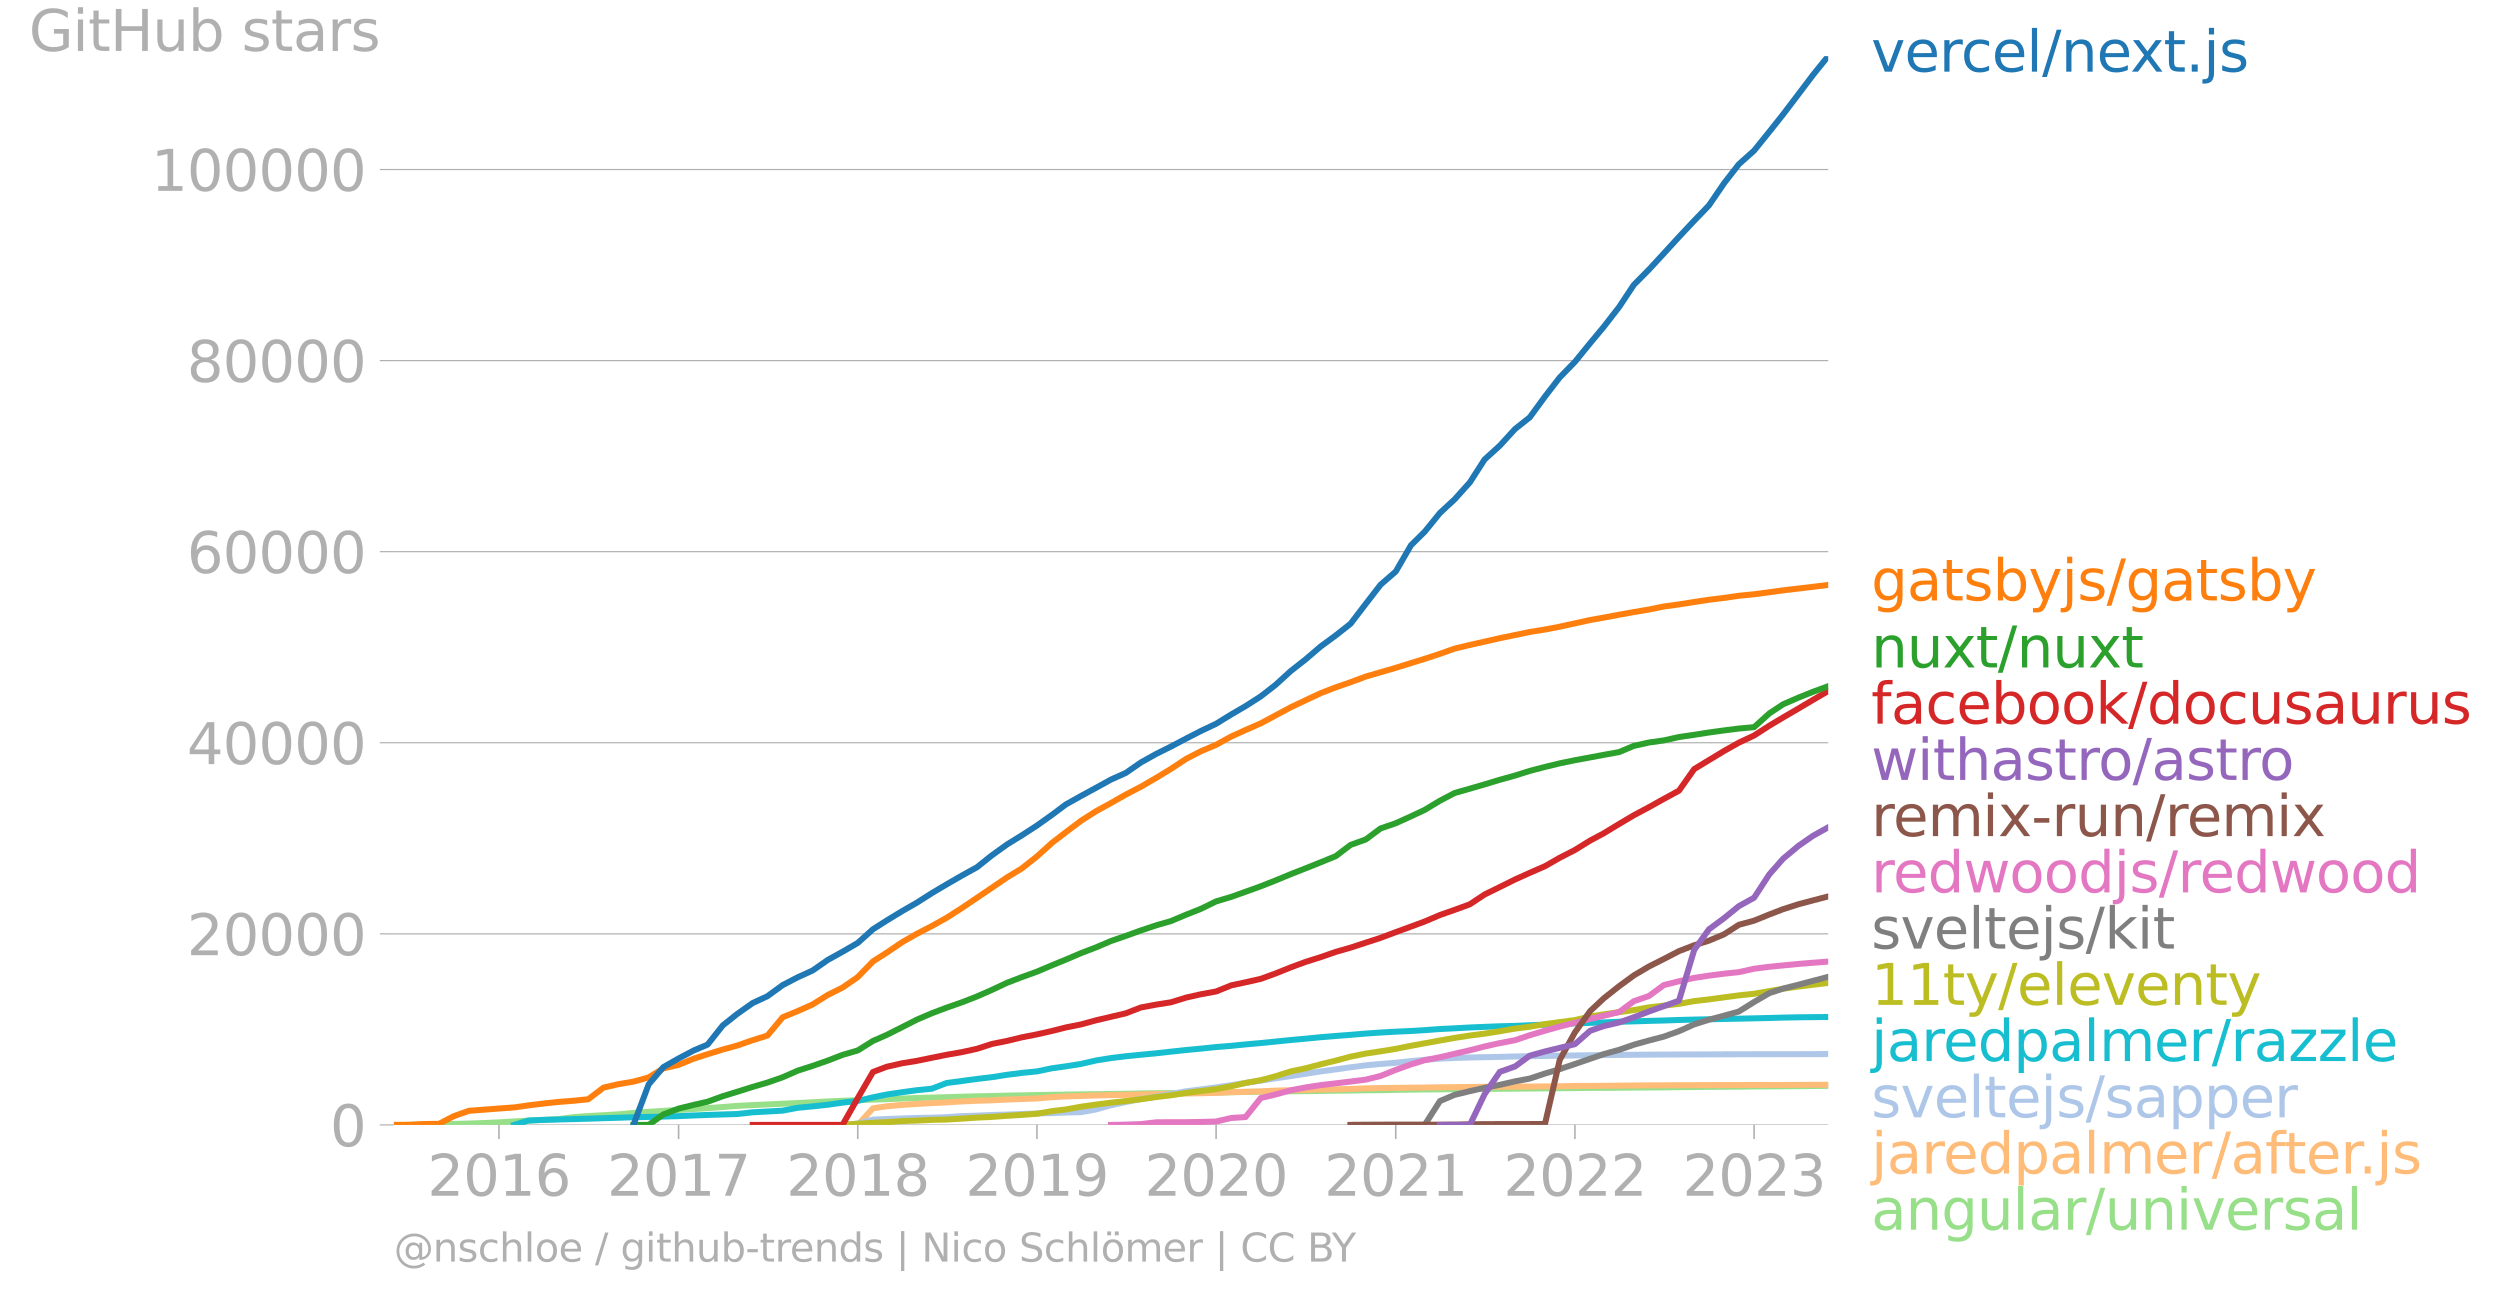 <svg xmlns="http://www.w3.org/2000/svg" xmlns:xlink="http://www.w3.org/1999/xlink" width="829.947" height="431.485" viewBox="0 0 622.46 323.614"><defs><style>*{stroke-linejoin:round;stroke-linecap:butt}</style></defs><g id="figure_1"><path id="patch_1" d="M0 323.614h622.46V0H0v323.614z" style="fill:none"/><g id="axes_1"><path id="patch_2" d="M98.073 280.087h357.12V13.975H98.073v266.112z" style="fill:none"/><g id="matplotlib.axis_1"><g id="xtick_1"><g id="line2d_1"><defs><path id="m32b7426f05" d="M0 0v3.5" style="stroke:#b0b0b0;stroke-width:.4"/></defs><use xlink:href="#m32b7426f05" x="124.228" y="280.087" style="fill:#b0b0b0;stroke:#b0b0b0;stroke-width:.4"/></g><g id="text_1" style="fill:#b0b0b0" transform="matrix(.14 0 0 -.14 106.413 297.724)"><defs><path id="DejaVuSans-32" d="M1228 531h2203V0H469v531q359 372 979 998 621 627 780 809 303 340 423 576 121 236 121 464 0 372-261 606-261 235-680 235-297 0-627-103-329-103-704-313v638q381 153 712 231 332 78 607 78 725 0 1156-363 431-362 431-968 0-288-108-546-107-257-392-607-78-91-497-524-418-433-1181-1211z" transform="scale(.016)"/><path id="DejaVuSans-30" d="M2034 4250q-487 0-733-480-245-479-245-1442 0-959 245-1439 246-480 733-480 491 0 736 480 246 480 246 1439 0 963-246 1442-245 480-736 480zm0 500q785 0 1199-621 414-620 414-1801 0-1178-414-1799Q2819-91 2034-91q-784 0-1198 620-414 621-414 1799 0 1181 414 1801 414 621 1198 621z" transform="scale(.016)"/><path id="DejaVuSans-31" d="M794 531h1031v3560L703 3866v575l1116 225h631V531h1031V0H794v531z" transform="scale(.016)"/><path id="DejaVuSans-36" d="M2113 2584q-425 0-674-291-248-290-248-796 0-503 248-796 249-292 674-292t673 292q248 293 248 796 0 506-248 796-248 291-673 291zm1253 1979v-575q-238 112-480 171-242 60-480 60-625 0-955-422-329-422-376-1275 184 272 462 417 279 145 613 145 703 0 1111-427 408-426 408-1160 0-719-425-1154Q2819-91 2113-91q-810 0-1238 620-428 621-428 1799 0 1106 525 1764t1409 658q238 0 480-47t505-140z" transform="scale(.016)"/></defs><use xlink:href="#DejaVuSans-32"/><use xlink:href="#DejaVuSans-30" x="63.623"/><use xlink:href="#DejaVuSans-31" x="127.246"/><use xlink:href="#DejaVuSans-36" x="190.869"/></g></g><g id="xtick_2"><use xlink:href="#m32b7426f05" id="line2d_2" x="168.959" y="280.087" style="fill:#b0b0b0;stroke:#b0b0b0;stroke-width:.4"/><g id="text_2" style="fill:#b0b0b0" transform="matrix(.14 0 0 -.14 151.144 297.724)"><defs><path id="DejaVuSans-37" d="M525 4666h3000v-269L1831 0h-659l1594 4134H525v532z" transform="scale(.016)"/></defs><use xlink:href="#DejaVuSans-32"/><use xlink:href="#DejaVuSans-30" x="63.623"/><use xlink:href="#DejaVuSans-31" x="127.246"/><use xlink:href="#DejaVuSans-37" x="190.869"/></g></g><g id="xtick_3"><use xlink:href="#m32b7426f05" id="line2d_3" x="213.569" y="280.087" style="fill:#b0b0b0;stroke:#b0b0b0;stroke-width:.4"/><g id="text_3" style="fill:#b0b0b0" transform="matrix(.14 0 0 -.14 195.754 297.724)"><defs><path id="DejaVuSans-38" d="M2034 2216q-450 0-708-241-257-241-257-662 0-422 257-663 258-241 708-241t709 242q260 243 260 662 0 421-258 662-257 241-711 241zm-631 268q-406 100-633 378-226 279-226 679 0 559 398 884 399 325 1092 325 697 0 1094-325t397-884q0-400-227-679-226-278-629-378 456-106 710-416 255-309 255-755 0-679-414-1042Q2806-91 2034-91q-771 0-1186 362-414 363-414 1042 0 446 256 755 257 310 713 416zm-231 997q0-362 226-565 227-203 636-203 407 0 636 203 230 203 230 565 0 363-230 566-229 203-636 203-409 0-636-203-226-203-226-566z" transform="scale(.016)"/></defs><use xlink:href="#DejaVuSans-32"/><use xlink:href="#DejaVuSans-30" x="63.623"/><use xlink:href="#DejaVuSans-31" x="127.246"/><use xlink:href="#DejaVuSans-38" x="190.869"/></g></g><g id="xtick_4"><use xlink:href="#m32b7426f05" id="line2d_4" x="258.178" y="280.087" style="fill:#b0b0b0;stroke:#b0b0b0;stroke-width:.4"/><g id="text_4" style="fill:#b0b0b0" transform="matrix(.14 0 0 -.14 240.363 297.724)"><defs><path id="DejaVuSans-39" d="M703 97v575q238-113 481-172 244-59 479-59 625 0 954 420 330 420 377 1277-181-269-460-413-278-144-615-144-700 0-1108 423-408 424-408 1159 0 718 425 1152 425 435 1131 435 810 0 1236-621 427-620 427-1801 0-1103-524-1761Q2575-91 1691-91q-238 0-482 47Q966 3 703 97zm1256 1978q425 0 673 290 249 291 249 798 0 503-249 795-248 292-673 292t-673-292q-248-292-248-795 0-507 248-798 248-290 673-290z" transform="scale(.016)"/></defs><use xlink:href="#DejaVuSans-32"/><use xlink:href="#DejaVuSans-30" x="63.623"/><use xlink:href="#DejaVuSans-31" x="127.246"/><use xlink:href="#DejaVuSans-39" x="190.869"/></g></g><g id="xtick_5"><use xlink:href="#m32b7426f05" id="line2d_5" x="302.788" y="280.087" style="fill:#b0b0b0;stroke:#b0b0b0;stroke-width:.4"/><g id="text_5" style="fill:#b0b0b0" transform="matrix(.14 0 0 -.14 284.973 297.724)"><use xlink:href="#DejaVuSans-32"/><use xlink:href="#DejaVuSans-30" x="63.623"/><use xlink:href="#DejaVuSans-32" x="127.246"/><use xlink:href="#DejaVuSans-30" x="190.869"/></g></g><g id="xtick_6"><use xlink:href="#m32b7426f05" id="line2d_6" x="347.519" y="280.087" style="fill:#b0b0b0;stroke:#b0b0b0;stroke-width:.4"/><g id="text_6" style="fill:#b0b0b0" transform="matrix(.14 0 0 -.14 329.704 297.724)"><use xlink:href="#DejaVuSans-32"/><use xlink:href="#DejaVuSans-30" x="63.623"/><use xlink:href="#DejaVuSans-32" x="127.246"/><use xlink:href="#DejaVuSans-31" x="190.869"/></g></g><g id="xtick_7"><use xlink:href="#m32b7426f05" id="line2d_7" x="392.129" y="280.087" style="fill:#b0b0b0;stroke:#b0b0b0;stroke-width:.4"/><g id="text_7" style="fill:#b0b0b0" transform="matrix(.14 0 0 -.14 374.314 297.724)"><use xlink:href="#DejaVuSans-32"/><use xlink:href="#DejaVuSans-30" x="63.623"/><use xlink:href="#DejaVuSans-32" x="127.246"/><use xlink:href="#DejaVuSans-32" x="190.869"/></g></g><g id="xtick_8"><use xlink:href="#m32b7426f05" id="line2d_8" x="436.738" y="280.087" style="fill:#b0b0b0;stroke:#b0b0b0;stroke-width:.4"/><g id="text_8" style="fill:#b0b0b0" transform="matrix(.14 0 0 -.14 418.923 297.724)"><defs><path id="DejaVuSans-33" d="M2597 2516q453-97 707-404 255-306 255-756 0-690-475-1069Q2609-91 1734-91q-293 0-604 58T488 141v609q262-153 574-231 313-78 654-78 593 0 904 234t311 681q0 413-289 645-289 233-804 233h-544v519h569q465 0 712 186t247 536q0 359-255 551-254 193-729 193-260 0-557-57-297-56-653-174v562q360 100 674 150t592 50q719 0 1137-327 419-326 419-882 0-388-222-655t-631-370z" transform="scale(.016)"/></defs><use xlink:href="#DejaVuSans-32"/><use xlink:href="#DejaVuSans-30" x="63.623"/><use xlink:href="#DejaVuSans-32" x="127.246"/><use xlink:href="#DejaVuSans-33" x="190.869"/></g></g></g><g id="matplotlib.axis_2"><g id="ytick_1"><path id="line2d_9" d="M98.073 280.087h357.12" clip-path="url(#pc0217d7356)" style="fill:none;stroke:#b0b0b0;stroke-width:.3;stroke-linecap:square"/><g id="line2d_10"><defs><path id="m1cd7ff7afd" d="M0 0h-3.5" style="stroke:#b0b0b0;stroke-width:.3"/></defs><use xlink:href="#m1cd7ff7afd" x="98.073" y="280.087" style="fill:#b0b0b0;stroke:#b0b0b0;stroke-width:.3"/></g><use xlink:href="#DejaVuSans-30" id="text_9" style="fill:#b0b0b0" transform="matrix(.14 0 0 -.14 82.166 285.406)"/></g><g id="ytick_2"><path id="line2d_11" d="M98.073 232.51h357.12" clip-path="url(#pc0217d7356)" style="fill:none;stroke:#b0b0b0;stroke-width:.3;stroke-linecap:square"/><use xlink:href="#m1cd7ff7afd" id="line2d_12" x="98.073" y="232.511" style="fill:#b0b0b0;stroke:#b0b0b0;stroke-width:.3"/><g id="text_10" style="fill:#b0b0b0" transform="matrix(.14 0 0 -.14 46.536 237.83)"><use xlink:href="#DejaVuSans-32"/><use xlink:href="#DejaVuSans-30" x="63.623"/><use xlink:href="#DejaVuSans-30" x="127.246"/><use xlink:href="#DejaVuSans-30" x="190.869"/><use xlink:href="#DejaVuSans-30" x="254.492"/></g></g><g id="ytick_3"><path id="line2d_13" d="M98.073 184.935h357.12" clip-path="url(#pc0217d7356)" style="fill:none;stroke:#b0b0b0;stroke-width:.3;stroke-linecap:square"/><use xlink:href="#m1cd7ff7afd" id="line2d_14" x="98.073" y="184.935" style="fill:#b0b0b0;stroke:#b0b0b0;stroke-width:.3"/><g id="text_11" style="fill:#b0b0b0" transform="matrix(.14 0 0 -.14 46.536 190.253)"><defs><path id="DejaVuSans-34" d="M2419 4116 825 1625h1594v2491zm-166 550h794V1625h666v-525h-666V0h-628v1100H313v609l1940 2957z" transform="scale(.016)"/></defs><use xlink:href="#DejaVuSans-34"/><use xlink:href="#DejaVuSans-30" x="63.623"/><use xlink:href="#DejaVuSans-30" x="127.246"/><use xlink:href="#DejaVuSans-30" x="190.869"/><use xlink:href="#DejaVuSans-30" x="254.492"/></g></g><g id="ytick_4"><path id="line2d_15" d="M98.073 137.358h357.12" clip-path="url(#pc0217d7356)" style="fill:none;stroke:#b0b0b0;stroke-width:.3;stroke-linecap:square"/><use xlink:href="#m1cd7ff7afd" id="line2d_16" x="98.073" y="137.358" style="fill:#b0b0b0;stroke:#b0b0b0;stroke-width:.3"/><g id="text_12" style="fill:#b0b0b0" transform="matrix(.14 0 0 -.14 46.536 142.677)"><use xlink:href="#DejaVuSans-36"/><use xlink:href="#DejaVuSans-30" x="63.623"/><use xlink:href="#DejaVuSans-30" x="127.246"/><use xlink:href="#DejaVuSans-30" x="190.869"/><use xlink:href="#DejaVuSans-30" x="254.492"/></g></g><g id="ytick_5"><path id="line2d_17" d="M98.073 89.782h357.12" clip-path="url(#pc0217d7356)" style="fill:none;stroke:#b0b0b0;stroke-width:.3;stroke-linecap:square"/><use xlink:href="#m1cd7ff7afd" id="line2d_18" x="98.073" y="89.782" style="fill:#b0b0b0;stroke:#b0b0b0;stroke-width:.3"/><g id="text_13" style="fill:#b0b0b0" transform="matrix(.14 0 0 -.14 46.536 95.101)"><use xlink:href="#DejaVuSans-38"/><use xlink:href="#DejaVuSans-30" x="63.623"/><use xlink:href="#DejaVuSans-30" x="127.246"/><use xlink:href="#DejaVuSans-30" x="190.869"/><use xlink:href="#DejaVuSans-30" x="254.492"/></g></g><g id="ytick_6"><path id="line2d_19" d="M98.073 42.206h357.12" clip-path="url(#pc0217d7356)" style="fill:none;stroke:#b0b0b0;stroke-width:.3;stroke-linecap:square"/><use xlink:href="#m1cd7ff7afd" id="line2d_20" x="98.073" y="42.206" style="fill:#b0b0b0;stroke:#b0b0b0;stroke-width:.3"/><g id="text_14" style="fill:#b0b0b0" transform="matrix(.14 0 0 -.14 37.628 47.525)"><use xlink:href="#DejaVuSans-31"/><use xlink:href="#DejaVuSans-30" x="63.623"/><use xlink:href="#DejaVuSans-30" x="127.246"/><use xlink:href="#DejaVuSans-30" x="190.869"/><use xlink:href="#DejaVuSans-30" x="254.492"/><use xlink:href="#DejaVuSans-30" x="318.115"/></g></g><g id="text_15" style="fill:#b0b0b0" transform="matrix(.14 0 0 -.14 7.2 12.684)"><defs><path id="DejaVuSans-47" d="M3809 666v1253H2778v519h1656V434q-365-259-806-392-440-133-940-133-1094 0-1712 639-617 640-617 1780 0 1144 617 1783 618 639 1712 639 456 0 867-113 411-112 758-331v-672q-350 297-744 447t-828 150q-857 0-1287-478-429-478-429-1425 0-944 429-1422 430-478 1287-478 334 0 596 58 263 58 472 180z" transform="scale(.016)"/><path id="DejaVuSans-69" d="M603 3500h575V0H603v3500zm0 1363h575v-729H603v729z" transform="scale(.016)"/><path id="DejaVuSans-74" d="M1172 4494v-994h1184v-447H1172V1153q0-428 117-550t477-122h590V0h-590q-666 0-919 248-253 249-253 905v1900H172v447h422v994h578z" transform="scale(.016)"/><path id="DejaVuSans-48" d="M628 4666h631V2753h2294v1913h631V0h-631v2222H1259V0H628v4666z" transform="scale(.016)"/><path id="DejaVuSans-75" d="M544 1381v2119h575V1403q0-497 193-746 194-248 582-248 465 0 735 297 271 297 271 810v1984h575V0h-575v538q-209-319-486-474-276-155-642-155-603 0-916 375-312 375-312 1097zm1447 2203z" transform="scale(.016)"/><path id="DejaVuSans-62" d="M3116 1747q0 634-261 995t-717 361q-457 0-718-361t-261-995q0-634 261-995t718-361q456 0 717 361t261 995zM1159 2969q182 312 458 463 277 152 661 152 638 0 1036-506 399-506 399-1331T3314 415Q2916-91 2278-91q-384 0-661 152-276 152-458 464V0H581v4863h578V2969z" transform="scale(.016)"/><path id="DejaVuSans-73" d="M2834 3397v-544q-243 125-506 187-262 63-544 63-428 0-642-131t-214-394q0-200 153-314t616-217l197-44q612-131 870-370t258-667q0-488-386-773Q2250-91 1575-91q-281 0-586 55T347 128v594q319-166 628-249 309-82 613-82 406 0 624 139 219 139 219 392 0 234-158 359-157 125-692 241l-200 47q-534 112-772 345-237 233-237 639 0 494 350 762 350 269 994 269 318 0 599-47 282-46 519-140z" transform="scale(.016)"/><path id="DejaVuSans-61" d="M2194 1759q-697 0-966-159t-269-544q0-306 202-486 202-179 548-179 479 0 768 339t289 901v128h-572zm1147 238V0h-575v531q-197-318-491-470T1556-91q-537 0-855 302-317 302-317 808 0 590 395 890 396 300 1180 300h807v57q0 397-261 614t-733 217q-300 0-585-72-284-72-546-216v532q315 122 612 182 297 61 578 61 760 0 1135-394 375-393 375-1193z" transform="scale(.016)"/><path id="DejaVuSans-72" d="M2631 2963q-97 56-211 82-114 27-251 27-488 0-749-317t-261-911V0H581v3500h578v-544q182 319 472 473 291 155 707 155 59 0 131-8 72-7 159-23l3-590z" transform="scale(.016)"/></defs><use xlink:href="#DejaVuSans-47"/><use xlink:href="#DejaVuSans-69" x="77.49"/><use xlink:href="#DejaVuSans-74" x="105.273"/><use xlink:href="#DejaVuSans-48" x="144.482"/><use xlink:href="#DejaVuSans-75" x="219.678"/><use xlink:href="#DejaVuSans-62" x="283.057"/><use xlink:href="#DejaVuSans-20" x="346.533"/><use xlink:href="#DejaVuSans-73" x="378.32"/><use xlink:href="#DejaVuSans-74" x="430.42"/><use xlink:href="#DejaVuSans-61" x="469.629"/><use xlink:href="#DejaVuSans-72" x="530.908"/><use xlink:href="#DejaVuSans-73" x="572.021"/></g></g><path id="line2d_21" d="m98.073 280.087 3.667-.024 3.788-.048 3.79-.047 3.666-.129 3.788-.095 3.667-.126 3.789-.166 3.788-.231 3.545-.21 3.789-.173 3.666-.193 3.789-.5 3.666-.263 3.79-.207 3.788-.224 3.666-.357 3.79-.264 3.666-.24 3.788-.238 3.79-.228 3.421-.22 3.789-.268 3.666-.3 3.79-.183 3.666-.169 3.789-.18 3.788-.165 3.667-.197 3.789-.202 3.666-.162 3.789-.162 3.789-.133 3.422-.095 3.788-.16 3.667-.138 3.789-.107 3.666-.1 3.789-.119 3.789-.1 3.666-.07 3.789-.103 3.667-.06 3.788-.073 3.789-.07 3.422-.054 3.789-.052 3.666-.04 3.79-.063 3.666-.047 3.788-.086 3.79-.043 3.666-.033 3.788-.043 3.667-.04 3.789-.062 3.788-.067 3.545-.076 3.789-.057 3.666-.067 3.789-.045 3.666-.04 3.79-.045 3.788-.057 3.666-.048 3.79-.057 3.666-.024 3.788-.086 3.79-.047 3.421-.048 3.789-.035 3.666-.027 3.79-.04 3.666-.026 3.789-.038 3.788-.031 3.667-.033 3.789-.034 3.666-.045 3.789-.033 3.789-.048 3.422-.014 3.788-.029 3.667-.033 3.789-.026 3.666-.026 3.789-.05 3.789-.034 3.666-.045 3.789-.026 3.667-.03 3.788-.034 3.789-.029 3.422-.028 3.789-.022 3.666-.045 3.79-.04" clip-path="url(#pc0217d7356)" style="fill:none;stroke:#98df8a;stroke-width:1.5;stroke-linecap:square"/><path id="line2d_22" d="m209.78 280.087 3.789-.007 3.789-4.144 3.422-.483 3.788-.345 3.667-.24 3.789-.207 3.666-.186 3.789-.238 3.789-.166 3.666-.11 3.789-.19 3.667-.136 3.788-.14 3.789-.321 3.422-.186 3.789-.116 3.666-.122 3.79-.08 3.666-.072 3.788-.097 3.79-.084 3.666-.061 3.788-.098 3.667-.06 3.789-.083 3.788-.195 3.545-.08 3.789-.093 3.666-.2 3.789-.093 3.666-.076 3.79-.107 3.788-.052 3.666-.081 3.79-.153 3.666-.078 3.788-.048 3.79-.045 3.421-.036 3.789-.059 3.666-.045 3.79-.022 3.666-.06 3.789-.023 3.788-.014 3.667-.026 3.789-.027 3.666-.03 3.789-.081 3.789-.02 3.422-.02 3.788-.032 3.667-.045 3.789-.038 3.666-.01 3.789-.023 3.789-.007 3.666-.017 3.789-.014 3.667-.005 3.788-.014 3.789-.015 3.422-.004 3.789-.012 3.666-.012 3.79-.017" clip-path="url(#pc0217d7356)" style="fill:none;stroke:#ffbb78;stroke-width:1.5;stroke-linecap:square"/><path id="line2d_23" d="m209.78 280.087 3.789-.34 3.789-.988 3.422-.142 3.788-.14 3.667-.124 3.789-.074 3.666-.126 3.789-.257 3.789-.12 3.666-.163 3.789-.105 3.667-.126 3.788-.155 3.789-.076 3.422-.15 3.789-.092 3.666-.666 3.79-1.061 3.666-.788 3.788-.77 3.79-.605 3.666-.644 3.788-.662 3.667-.454 3.789-.511 3.788-.548 3.545-.575 3.789-.566 3.666-.571 3.789-.555 3.666-.575 3.79-.595 3.788-.502 3.666-.523 3.79-.49 3.666-.329 3.788-.302 3.79-.414 3.421-.32 3.789-.305 3.666-.171 3.79-.108 3.666-.076 3.789-.069 3.788-.104 3.667-.074 3.789-.055 3.666-.064 3.789-.062 3.789-.05 3.422-.05 3.788-.033 3.667-.043 3.789-.03 3.666-.022 3.789-.014 3.789-.012 3.666-.012 3.789-.02 3.667-.009 3.788-.01 3.789-.002 3.422-.007 3.789-.005 3.666-.016 3.79-.012" clip-path="url(#pc0217d7356)" style="fill:none;stroke:#aec7e8;stroke-width:1.5;stroke-linecap:square"/><g id="text_16" style="fill:#1f77b4" transform="matrix(.14 0 0 -.14 465.907 17.838)"><defs><path id="DejaVuSans-76" d="M191 3500h609L1894 563l1094 2937h609L2284 0h-781L191 3500z" transform="scale(.016)"/><path id="DejaVuSans-65" d="M3597 1894v-281H953q38-594 358-905t892-311q331 0 642 81t618 244V178Q3153 47 2828-22t-659-69q-838 0-1327 487-489 488-489 1320 0 859 464 1363 464 505 1252 505 706 0 1117-455 411-454 411-1235zm-575 169q-6 471-264 752-258 282-683 282-481 0-770-272t-333-766l2050 4z" transform="scale(.016)"/><path id="DejaVuSans-63" d="M3122 3366v-538q-244 135-489 202t-495 67q-560 0-870-355-309-354-309-995t309-996q310-354 870-354 250 0 495 67t489 202V134Q2881 22 2623-34q-257-57-548-57-791 0-1257 497-465 497-465 1341 0 856 470 1346 471 491 1290 491 265 0 518-55 253-54 491-163z" transform="scale(.016)"/><path id="DejaVuSans-6c" d="M603 4863h575V0H603v4863z" transform="scale(.016)"/><path id="DejaVuSans-2f" d="M1625 4666h531L531-594H0l1625 5260z" transform="scale(.016)"/><path id="DejaVuSans-6e" d="M3513 2113V0h-575v2094q0 497-194 743-194 247-581 247-466 0-735-297-269-296-269-809V0H581v3500h578v-544q207 316 486 472 280 156 646 156 603 0 912-373 310-373 310-1098z" transform="scale(.016)"/><path id="DejaVuSans-78" d="M3513 3500 2247 1797 3578 0h-678L1881 1375 863 0H184l1360 1831L300 3500h678l928-1247 928 1247h679z" transform="scale(.016)"/><path id="DejaVuSans-2e" d="M684 794h660V0H684v794z" transform="scale(.016)"/><path id="DejaVuSans-6a" d="M603 3500h575V-63q0-668-255-968-254-300-820-300h-219v487H38q328 0 446 152Q603-541 603-63v3563zm0 1363h575v-729H603v729z" transform="scale(.016)"/></defs><use xlink:href="#DejaVuSans-76"/><use xlink:href="#DejaVuSans-65" x="59.18"/><use xlink:href="#DejaVuSans-72" x="120.703"/><use xlink:href="#DejaVuSans-63" x="159.566"/><use xlink:href="#DejaVuSans-65" x="214.547"/><use xlink:href="#DejaVuSans-6c" x="276.07"/><use xlink:href="#DejaVuSans-2f" x="303.854"/><use xlink:href="#DejaVuSans-6e" x="337.545"/><use xlink:href="#DejaVuSans-65" x="400.924"/><use xlink:href="#DejaVuSans-78" x="460.697"/><use xlink:href="#DejaVuSans-74" x="519.877"/><use xlink:href="#DejaVuSans-2e" x="559.086"/><use xlink:href="#DejaVuSans-6a" x="590.873"/><use xlink:href="#DejaVuSans-73" x="618.656"/></g><g id="text_17" style="fill:#ff7f0e" transform="matrix(.14 0 0 -.14 465.907 149.5)"><defs><path id="DejaVuSans-67" d="M2906 1791q0 625-258 968-257 344-723 344-462 0-720-344-258-343-258-968 0-622 258-966t720-344q466 0 723 344 258 344 258 966zm575-1357q0-893-397-1329-396-436-1215-436-303 0-572 45t-522 139v559q253-137 500-202 247-66 503-66 566 0 847 295t281 892v285q-178-310-456-463T1784 0Q1141 0 747 490 353 981 353 1791q0 812 394 1302 394 491 1037 491 388 0 666-153t456-462v531h575V434z" transform="scale(.016)"/><path id="DejaVuSans-79" d="M2059-325q-243-625-475-815-231-191-618-191H506v481h338q237 0 368 113 132 112 291 531l103 262L191 3500h609L1894 763l1094 2737h609L2059-325z" transform="scale(.016)"/></defs><use xlink:href="#DejaVuSans-67"/><use xlink:href="#DejaVuSans-61" x="63.477"/><use xlink:href="#DejaVuSans-74" x="124.756"/><use xlink:href="#DejaVuSans-73" x="163.965"/><use xlink:href="#DejaVuSans-62" x="216.064"/><use xlink:href="#DejaVuSans-79" x="279.541"/><use xlink:href="#DejaVuSans-6a" x="338.721"/><use xlink:href="#DejaVuSans-73" x="366.504"/><use xlink:href="#DejaVuSans-2f" x="418.604"/><use xlink:href="#DejaVuSans-67" x="452.295"/><use xlink:href="#DejaVuSans-61" x="515.771"/><use xlink:href="#DejaVuSans-74" x="577.051"/><use xlink:href="#DejaVuSans-73" x="616.26"/><use xlink:href="#DejaVuSans-62" x="668.359"/><use xlink:href="#DejaVuSans-79" x="731.836"/></g><g id="text_18" style="fill:#2ca02c" transform="matrix(.14 0 0 -.14 465.907 166.19)"><use xlink:href="#DejaVuSans-6e"/><use xlink:href="#DejaVuSans-75" x="63.379"/><use xlink:href="#DejaVuSans-78" x="126.758"/><use xlink:href="#DejaVuSans-74" x="185.938"/><use xlink:href="#DejaVuSans-2f" x="225.146"/><use xlink:href="#DejaVuSans-6e" x="258.838"/><use xlink:href="#DejaVuSans-75" x="322.217"/><use xlink:href="#DejaVuSans-78" x="385.596"/><use xlink:href="#DejaVuSans-74" x="444.775"/></g><g id="text_19" style="fill:#d62728" transform="matrix(.14 0 0 -.14 465.907 180.19)"><defs><path id="DejaVuSans-66" d="M2375 4863v-479h-550q-309 0-430-125-120-125-120-450v-309h947v-447h-947V0H697v3053H147v447h550v244q0 584 272 851 272 268 862 268h544z" transform="scale(.016)"/><path id="DejaVuSans-6f" d="M1959 3097q-462 0-731-361t-269-989q0-628 267-989 268-361 733-361 460 0 728 362 269 363 269 988 0 622-269 986-268 364-728 364zm0 487q750 0 1178-488 429-487 429-1349 0-859-429-1349Q2709-91 1959-91q-753 0-1180 489-426 490-426 1349 0 862 426 1349 427 488 1180 488z" transform="scale(.016)"/><path id="DejaVuSans-6b" d="M581 4863h578V1991l1716 1509h734L1753 1863 3688 0h-750L1159 1709V0H581v4863z" transform="scale(.016)"/><path id="DejaVuSans-64" d="M2906 2969v1894h575V0h-575v525q-181-312-458-464-276-152-664-152-634 0-1033 506-398 507-398 1332t398 1331q399 506 1033 506 388 0 664-152 277-151 458-463zM947 1747q0-634 261-995t717-361q456 0 718 361 263 361 263 995t-263 995q-262 361-718 361t-717-361q-261-361-261-995z" transform="scale(.016)"/></defs><use xlink:href="#DejaVuSans-66"/><use xlink:href="#DejaVuSans-61" x="35.205"/><use xlink:href="#DejaVuSans-63" x="96.484"/><use xlink:href="#DejaVuSans-65" x="151.465"/><use xlink:href="#DejaVuSans-62" x="212.988"/><use xlink:href="#DejaVuSans-6f" x="276.465"/><use xlink:href="#DejaVuSans-6f" x="337.646"/><use xlink:href="#DejaVuSans-6b" x="398.828"/><use xlink:href="#DejaVuSans-2f" x="456.738"/><use xlink:href="#DejaVuSans-64" x="490.43"/><use xlink:href="#DejaVuSans-6f" x="553.906"/><use xlink:href="#DejaVuSans-63" x="615.088"/><use xlink:href="#DejaVuSans-75" x="670.068"/><use xlink:href="#DejaVuSans-73" x="733.447"/><use xlink:href="#DejaVuSans-61" x="785.547"/><use xlink:href="#DejaVuSans-75" x="846.826"/><use xlink:href="#DejaVuSans-72" x="910.205"/><use xlink:href="#DejaVuSans-75" x="951.318"/><use xlink:href="#DejaVuSans-73" x="1014.697"/></g><g id="text_20" style="fill:#9467bd" transform="matrix(.14 0 0 -.14 465.907 194.19)"><defs><path id="DejaVuSans-77" d="M269 3500h575l719-2731 715 2731h678l719-2731 716 2731h575L4050 0h-678l-753 2869L1863 0h-679L269 3500z" transform="scale(.016)"/><path id="DejaVuSans-68" d="M3513 2113V0h-575v2094q0 497-194 743-194 247-581 247-466 0-735-297-269-296-269-809V0H581v4863h578V2956q207 316 486 472 280 156 646 156 603 0 912-373 310-373 310-1098z" transform="scale(.016)"/></defs><use xlink:href="#DejaVuSans-77"/><use xlink:href="#DejaVuSans-69" x="81.787"/><use xlink:href="#DejaVuSans-74" x="109.57"/><use xlink:href="#DejaVuSans-68" x="148.779"/><use xlink:href="#DejaVuSans-61" x="212.158"/><use xlink:href="#DejaVuSans-73" x="273.438"/><use xlink:href="#DejaVuSans-74" x="325.537"/><use xlink:href="#DejaVuSans-72" x="364.746"/><use xlink:href="#DejaVuSans-6f" x="403.609"/><use xlink:href="#DejaVuSans-2f" x="464.791"/><use xlink:href="#DejaVuSans-61" x="498.482"/><use xlink:href="#DejaVuSans-73" x="559.762"/><use xlink:href="#DejaVuSans-74" x="611.861"/><use xlink:href="#DejaVuSans-72" x="651.07"/><use xlink:href="#DejaVuSans-6f" x="689.934"/></g><g id="text_21" style="fill:#8c564b" transform="matrix(.14 0 0 -.14 465.907 208.19)"><defs><path id="DejaVuSans-6d" d="M3328 2828q216 388 516 572t706 184q547 0 844-383 297-382 297-1088V0h-578v2094q0 503-179 746-178 244-543 244-447 0-707-297-259-296-259-809V0h-578v2094q0 506-178 748t-550 242q-441 0-701-298-259-298-259-808V0H581v3500h578v-544q197 322 472 475t653 153q382 0 649-194 267-193 395-562z" transform="scale(.016)"/><path id="DejaVuSans-2d" d="M313 2009h1684v-512H313v512z" transform="scale(.016)"/></defs><use xlink:href="#DejaVuSans-72"/><use xlink:href="#DejaVuSans-65" x="38.863"/><use xlink:href="#DejaVuSans-6d" x="100.387"/><use xlink:href="#DejaVuSans-69" x="197.799"/><use xlink:href="#DejaVuSans-78" x="225.582"/><use xlink:href="#DejaVuSans-2d" x="284.762"/><use xlink:href="#DejaVuSans-72" x="320.846"/><use xlink:href="#DejaVuSans-75" x="361.959"/><use xlink:href="#DejaVuSans-6e" x="425.338"/><use xlink:href="#DejaVuSans-2f" x="488.717"/><use xlink:href="#DejaVuSans-72" x="522.408"/><use xlink:href="#DejaVuSans-65" x="561.271"/><use xlink:href="#DejaVuSans-6d" x="622.795"/><use xlink:href="#DejaVuSans-69" x="720.207"/><use xlink:href="#DejaVuSans-78" x="747.99"/></g><g id="text_22" style="fill:#e377c2" transform="matrix(.14 0 0 -.14 465.907 222.19)"><use xlink:href="#DejaVuSans-72"/><use xlink:href="#DejaVuSans-65" x="38.863"/><use xlink:href="#DejaVuSans-64" x="100.387"/><use xlink:href="#DejaVuSans-77" x="163.863"/><use xlink:href="#DejaVuSans-6f" x="245.65"/><use xlink:href="#DejaVuSans-6f" x="306.832"/><use xlink:href="#DejaVuSans-64" x="368.014"/><use xlink:href="#DejaVuSans-6a" x="431.49"/><use xlink:href="#DejaVuSans-73" x="459.273"/><use xlink:href="#DejaVuSans-2f" x="511.373"/><use xlink:href="#DejaVuSans-72" x="545.064"/><use xlink:href="#DejaVuSans-65" x="583.928"/><use xlink:href="#DejaVuSans-64" x="645.451"/><use xlink:href="#DejaVuSans-77" x="708.928"/><use xlink:href="#DejaVuSans-6f" x="790.715"/><use xlink:href="#DejaVuSans-6f" x="851.896"/><use xlink:href="#DejaVuSans-64" x="913.078"/></g><g id="text_23" style="fill:#7f7f7f" transform="matrix(.14 0 0 -.14 465.907 236.19)"><use xlink:href="#DejaVuSans-73"/><use xlink:href="#DejaVuSans-76" x="52.1"/><use xlink:href="#DejaVuSans-65" x="111.279"/><use xlink:href="#DejaVuSans-6c" x="172.803"/><use xlink:href="#DejaVuSans-74" x="200.586"/><use xlink:href="#DejaVuSans-65" x="239.795"/><use xlink:href="#DejaVuSans-6a" x="301.318"/><use xlink:href="#DejaVuSans-73" x="329.102"/><use xlink:href="#DejaVuSans-2f" x="381.201"/><use xlink:href="#DejaVuSans-6b" x="414.893"/><use xlink:href="#DejaVuSans-69" x="472.803"/><use xlink:href="#DejaVuSans-74" x="500.586"/></g><g id="text_24" style="fill:#bcbd22" transform="matrix(.14 0 0 -.14 465.907 250.19)"><use xlink:href="#DejaVuSans-31"/><use xlink:href="#DejaVuSans-31" x="63.623"/><use xlink:href="#DejaVuSans-74" x="127.246"/><use xlink:href="#DejaVuSans-79" x="166.455"/><use xlink:href="#DejaVuSans-2f" x="225.635"/><use xlink:href="#DejaVuSans-65" x="259.326"/><use xlink:href="#DejaVuSans-6c" x="320.85"/><use xlink:href="#DejaVuSans-65" x="348.633"/><use xlink:href="#DejaVuSans-76" x="410.156"/><use xlink:href="#DejaVuSans-65" x="469.336"/><use xlink:href="#DejaVuSans-6e" x="530.859"/><use xlink:href="#DejaVuSans-74" x="594.238"/><use xlink:href="#DejaVuSans-79" x="633.447"/></g><g id="text_25" style="fill:#17becf" transform="matrix(.14 0 0 -.14 465.907 264.19)"><defs><path id="DejaVuSans-70" d="M1159 525v-1856H581v4831h578v-531q182 312 458 463 277 152 661 152 638 0 1036-506 399-506 399-1331T3314 415Q2916-91 2278-91q-384 0-661 152-276 152-458 464zm1957 1222q0 634-261 995t-717 361q-457 0-718-361t-261-995q0-634 261-995t718-361q456 0 717 361t261 995z" transform="scale(.016)"/><path id="DejaVuSans-7a" d="M353 3500h2731v-525L922 459h2162V0H275v525l2163 2516H353v459z" transform="scale(.016)"/></defs><use xlink:href="#DejaVuSans-6a"/><use xlink:href="#DejaVuSans-61" x="27.783"/><use xlink:href="#DejaVuSans-72" x="89.063"/><use xlink:href="#DejaVuSans-65" x="127.926"/><use xlink:href="#DejaVuSans-64" x="189.449"/><use xlink:href="#DejaVuSans-70" x="252.926"/><use xlink:href="#DejaVuSans-61" x="316.402"/><use xlink:href="#DejaVuSans-6c" x="377.682"/><use xlink:href="#DejaVuSans-6d" x="405.465"/><use xlink:href="#DejaVuSans-65" x="502.877"/><use xlink:href="#DejaVuSans-72" x="564.4"/><use xlink:href="#DejaVuSans-2f" x="605.514"/><use xlink:href="#DejaVuSans-72" x="639.205"/><use xlink:href="#DejaVuSans-61" x="680.318"/><use xlink:href="#DejaVuSans-7a" x="741.598"/><use xlink:href="#DejaVuSans-7a" x="794.088"/><use xlink:href="#DejaVuSans-6c" x="846.578"/><use xlink:href="#DejaVuSans-65" x="874.361"/></g><g id="text_26" style="fill:#aec7e8" transform="matrix(.14 0 0 -.14 465.907 278.19)"><use xlink:href="#DejaVuSans-73"/><use xlink:href="#DejaVuSans-76" x="52.1"/><use xlink:href="#DejaVuSans-65" x="111.279"/><use xlink:href="#DejaVuSans-6c" x="172.803"/><use xlink:href="#DejaVuSans-74" x="200.586"/><use xlink:href="#DejaVuSans-65" x="239.795"/><use xlink:href="#DejaVuSans-6a" x="301.318"/><use xlink:href="#DejaVuSans-73" x="329.102"/><use xlink:href="#DejaVuSans-2f" x="381.201"/><use xlink:href="#DejaVuSans-73" x="414.893"/><use xlink:href="#DejaVuSans-61" x="466.992"/><use xlink:href="#DejaVuSans-70" x="528.271"/><use xlink:href="#DejaVuSans-70" x="591.748"/><use xlink:href="#DejaVuSans-65" x="655.225"/><use xlink:href="#DejaVuSans-72" x="716.748"/></g><g id="text_27" style="fill:#ffbb78" transform="matrix(.14 0 0 -.14 465.907 292.19)"><use xlink:href="#DejaVuSans-6a"/><use xlink:href="#DejaVuSans-61" x="27.783"/><use xlink:href="#DejaVuSans-72" x="89.063"/><use xlink:href="#DejaVuSans-65" x="127.926"/><use xlink:href="#DejaVuSans-64" x="189.449"/><use xlink:href="#DejaVuSans-70" x="252.926"/><use xlink:href="#DejaVuSans-61" x="316.402"/><use xlink:href="#DejaVuSans-6c" x="377.682"/><use xlink:href="#DejaVuSans-6d" x="405.465"/><use xlink:href="#DejaVuSans-65" x="502.877"/><use xlink:href="#DejaVuSans-72" x="564.4"/><use xlink:href="#DejaVuSans-2f" x="605.514"/><use xlink:href="#DejaVuSans-61" x="639.205"/><use xlink:href="#DejaVuSans-66" x="700.484"/><use xlink:href="#DejaVuSans-74" x="733.939"/><use xlink:href="#DejaVuSans-65" x="773.148"/><use xlink:href="#DejaVuSans-72" x="834.672"/><use xlink:href="#DejaVuSans-2e" x="866.66"/><use xlink:href="#DejaVuSans-6a" x="898.447"/><use xlink:href="#DejaVuSans-73" x="926.23"/></g><g id="text_28" style="fill:#98df8a" transform="matrix(.14 0 0 -.14 465.907 306.19)"><use xlink:href="#DejaVuSans-61"/><use xlink:href="#DejaVuSans-6e" x="61.279"/><use xlink:href="#DejaVuSans-67" x="124.658"/><use xlink:href="#DejaVuSans-75" x="188.135"/><use xlink:href="#DejaVuSans-6c" x="251.514"/><use xlink:href="#DejaVuSans-61" x="279.297"/><use xlink:href="#DejaVuSans-72" x="340.576"/><use xlink:href="#DejaVuSans-2f" x="381.689"/><use xlink:href="#DejaVuSans-75" x="415.381"/><use xlink:href="#DejaVuSans-6e" x="478.76"/><use xlink:href="#DejaVuSans-69" x="542.139"/><use xlink:href="#DejaVuSans-76" x="569.922"/><use xlink:href="#DejaVuSans-65" x="629.102"/><use xlink:href="#DejaVuSans-72" x="690.625"/><use xlink:href="#DejaVuSans-73" x="731.738"/><use xlink:href="#DejaVuSans-61" x="783.838"/><use xlink:href="#DejaVuSans-6c" x="845.117"/></g><g id="text_29" style="fill:#b0b0b0" transform="matrix(.097 0 0 -.097 98.073 314.123)"><defs><path id="DejaVuSans-40" d="M2381 1678q0-447 222-702 222-254 610-254 384 0 604 256 221 256 221 700 0 438-225 695-225 258-607 258-378 0-602-256-223-256-223-697zm1703-934q-187-241-429-355t-564-114q-538 0-874 389t-336 1014q0 625 337 1015 338 391 873 391 322 0 565-117 244-117 428-354v409h447V722q457 69 714 417 258 349 258 902 0 334-99 628-98 294-298 544-325 409-792 626t-1017 217q-384 0-738-102-353-101-653-301-490-319-767-836-276-517-276-1120 0-497 179-932 180-434 521-765 328-325 759-495 431-171 922-171 403 0 792 136t714 389l281-347q-390-303-851-464t-936-161q-578 0-1091 205-512 205-912 595Q841 78 631 592q-209 514-209 1105 0 569 212 1084 213 516 607 907 403 396 931 607t1119 211q662 0 1229-272 568-271 952-771 234-307 357-666 124-359 124-744 0-822-497-1297T4084 263v481z" transform="scale(.016)"/><path id="DejaVuSans-7c" d="M1344 4891v-6400H813v6400h531z" transform="scale(.016)"/><path id="DejaVuSans-4e" d="M628 4666h850L3547 763v3903h612V0h-850L1241 3903V0H628v4666z" transform="scale(.016)"/><path id="DejaVuSans-53" d="M3425 4513v-616q-359 172-678 256-319 85-616 85-515 0-795-200t-280-569q0-310 186-468 186-157 705-254l381-78q706-135 1042-474t336-907q0-679-455-1029Q2797-91 1919-91q-331 0-705 75-373 75-773 222v650q384-215 753-325 369-109 725-109 540 0 834 212 294 213 294 607 0 343-211 537t-692 291l-385 75q-706 140-1022 440-315 300-315 835 0 619 436 975t1201 356q329 0 669-60 341-59 697-177z" transform="scale(.016)"/><path id="DejaVuSans-f6" d="M1959 3097q-462 0-731-361t-269-989q0-628 267-989 268-361 733-361 460 0 728 362 269 363 269 988 0 622-269 986-268 364-728 364zm0 487q750 0 1178-488 429-487 429-1349 0-859-429-1349Q2709-91 1959-91q-753 0-1180 489-426 490-426 1349 0 862 426 1349 427 488 1180 488zm295 1266h634v-631h-634v631zm-1222 0h634v-631h-634v631z" transform="scale(.016)"/><path id="DejaVuSans-43" d="M4122 4306v-665q-319 297-680 443-361 147-767 147-800 0-1225-489t-425-1414q0-922 425-1411t1225-489q406 0 767 147t680 444V359q-331-225-702-338-370-112-782-112-1060 0-1670 648-609 649-609 1771 0 1125 609 1773 610 649 1670 649 418 0 788-111 371-111 696-333z" transform="scale(.016)"/><path id="DejaVuSans-42" d="M1259 2228V519h1013q509 0 754 211 246 211 246 645 0 438-246 645-245 208-754 208H1259zm0 1919V2741h935q462 0 688 173 227 174 227 530 0 353-227 528-226 175-688 175h-935zm-631 519h1613q722 0 1112-300 391-300 391-853 0-429-200-682t-588-315q466-100 724-418 258-317 258-792 0-625-425-966Q3088 0 2303 0H628v4666z" transform="scale(.016)"/><path id="DejaVuSans-59" d="M-13 4666h679l1293-1919 1285 1919h678L2272 2222V0h-634v2222L-13 4666z" transform="scale(.016)"/></defs><use xlink:href="#DejaVuSans-40"/><use xlink:href="#DejaVuSans-6e" x="100"/><use xlink:href="#DejaVuSans-73" x="163.379"/><use xlink:href="#DejaVuSans-63" x="215.479"/><use xlink:href="#DejaVuSans-68" x="270.459"/><use xlink:href="#DejaVuSans-6c" x="333.838"/><use xlink:href="#DejaVuSans-6f" x="361.621"/><use xlink:href="#DejaVuSans-65" x="422.803"/><use xlink:href="#DejaVuSans-20" x="484.326"/><use xlink:href="#DejaVuSans-2f" x="516.113"/><use xlink:href="#DejaVuSans-20" x="549.805"/><use xlink:href="#DejaVuSans-67" x="581.592"/><use xlink:href="#DejaVuSans-69" x="645.068"/><use xlink:href="#DejaVuSans-74" x="672.852"/><use xlink:href="#DejaVuSans-68" x="712.061"/><use xlink:href="#DejaVuSans-75" x="775.439"/><use xlink:href="#DejaVuSans-62" x="838.818"/><use xlink:href="#DejaVuSans-2d" x="902.295"/><use xlink:href="#DejaVuSans-74" x="938.379"/><use xlink:href="#DejaVuSans-72" x="977.588"/><use xlink:href="#DejaVuSans-65" x="1016.451"/><use xlink:href="#DejaVuSans-6e" x="1077.975"/><use xlink:href="#DejaVuSans-64" x="1141.354"/><use xlink:href="#DejaVuSans-73" x="1204.83"/><use xlink:href="#DejaVuSans-20" x="1256.93"/><use xlink:href="#DejaVuSans-7c" x="1288.717"/><use xlink:href="#DejaVuSans-20" x="1322.408"/><use xlink:href="#DejaVuSans-4e" x="1354.195"/><use xlink:href="#DejaVuSans-69" x="1429"/><use xlink:href="#DejaVuSans-63" x="1456.783"/><use xlink:href="#DejaVuSans-6f" x="1511.764"/><use xlink:href="#DejaVuSans-20" x="1572.945"/><use xlink:href="#DejaVuSans-53" x="1604.732"/><use xlink:href="#DejaVuSans-63" x="1668.209"/><use xlink:href="#DejaVuSans-68" x="1723.189"/><use xlink:href="#DejaVuSans-6c" x="1786.568"/><use xlink:href="#DejaVuSans-f6" x="1814.352"/><use xlink:href="#DejaVuSans-6d" x="1875.533"/><use xlink:href="#DejaVuSans-65" x="1972.945"/><use xlink:href="#DejaVuSans-72" x="2034.469"/><use xlink:href="#DejaVuSans-20" x="2075.582"/><use xlink:href="#DejaVuSans-7c" x="2107.369"/><use xlink:href="#DejaVuSans-20" x="2141.061"/><use xlink:href="#DejaVuSans-43" x="2172.848"/><use xlink:href="#DejaVuSans-43" x="2242.672"/><use xlink:href="#DejaVuSans-20" x="2312.496"/><use xlink:href="#DejaVuSans-42" x="2344.283"/><use xlink:href="#DejaVuSans-59" x="2407.387"/></g><path id="line2d_24" d="m128.016 280.087 3.545-1.092 3.789-.162 3.666-.105 3.789-.092 3.666-.1 3.79-.126 3.788-.11 3.666-.126 3.79-.078 3.666-.09 3.788-.105 3.79-.162 3.421-.133 3.789-.122 3.666-.114 3.79-.423 3.666-.198 3.789-.214 3.788-.716 3.667-.345 3.789-.409 3.666-.526 3.789-.43 3.789-.892 3.422-.693 3.788-.568 3.667-.504 3.789-.383 3.666-1.409 3.789-.506 3.789-.514 3.666-.433 3.789-.592 3.667-.474 3.788-.376 3.789-.787 3.422-.476 3.789-.604 3.666-.842 3.79-.62 3.666-.441 3.788-.378 3.79-.362 3.666-.409 3.788-.404 3.667-.348 3.789-.395 3.788-.3 3.545-.358 3.789-.336 3.666-.369 3.789-.383 3.666-.333 3.79-.37 3.788-.31 3.666-.28 3.79-.322 3.666-.254 3.788-.212 3.79-.167 3.421-.214 3.789-.278 3.666-.18 3.79-.205 3.666-.155 3.789-.147 3.788-.096 3.667-.161 3.789-.14 3.666-.167 3.789-.17 3.789-.12 3.422-.107 3.788-.162 3.667-.095 3.789-.122 3.666-.092 3.789-.136 3.789-.095 3.666-.074 3.789-.083 3.667-.07 3.788-.085 3.789-.088 3.422-.097 3.789-.072 3.666-.043 3.79-.028" clip-path="url(#pc0217d7356)" style="fill:none;stroke:#17becf;stroke-width:1.5;stroke-linecap:square"/><path id="line2d_25" d="m209.78 280.087 3.789-.305 3.789-.223 3.422-.167 3.788-.269 3.667-.114 3.789-.183 3.666-.079 3.789-.226 3.789-.256 3.666-.174 3.789-.276 3.667-.226 3.788-.28 3.789-.66 3.422-.418 3.789-.678 3.666-.521 3.79-.486 3.666-.397 3.788-.459 3.79-.547 3.666-.435 3.788-.583 3.667-.485 3.789-.455 3.788-.732 3.545-.812 3.789-.692 3.666-.975 3.789-1.213 3.666-.762 3.79-1.006 3.788-.923 3.666-.98 3.79-.773 3.666-.552 3.788-.618 3.79-.762 3.421-.623 3.789-.69 3.666-.65 3.79-.589 3.666-.473 3.789-.6 3.788-.656 3.667-.469 3.789-.647 3.666-.507 3.789-.5 3.789-.88 3.422-.558 3.788-.536 3.667-.514 3.789-.682 3.666-.428 3.789-.436 3.789-.692 3.666-.419 3.789-.516 3.667-.492 3.788-.398 3.789-.67 3.422-.58 3.789-.54 3.666-.455 3.79-.45" clip-path="url(#pc0217d7356)" style="fill:none;stroke:#bcbd22;stroke-width:1.5;stroke-linecap:square"/><path id="line2d_26" d="m336.275 280.087 3.79-.01h14.665l3.789-5.923 3.666-1.565 3.79-.914 3.666-.83 3.789-.737 3.788-.873 3.667-.688 3.789-1.26 3.666-1.088 3.789-1.277 3.789-1.304 3.422-1.173 3.788-1.051 3.667-1.273 3.789-1.056 3.666-.956 3.789-1.363 3.789-1.691 3.666-1.161 3.789-1.009 3.667-1.032 3.788-2.372 3.789-2.205 3.422-1.132 3.789-.95 3.666-.975 3.79-1.004" clip-path="url(#pc0217d7356)" style="fill:none;stroke:#7f7f7f;stroke-width:1.5;stroke-linecap:square"/><path id="line2d_27" d="m276.633 280.087 3.667-.072 3.788-.133 3.79-.445 3.666-.024 3.788-.007 3.667-.064 3.789-.102 3.788-.885 3.545-.219 3.789-4.748 3.666-.866 3.789-1.056 3.666-.702 3.79-.587 3.788-.443 3.666-.44 3.79-.483 3.666-.906 3.788-1.527 3.79-1.361 3.421-1.044 3.789-.738 3.666-.866 3.79-.875 3.666-.937 3.789-.84 3.788-.723 3.667-1.237 3.789-1.132 3.666-1.033 3.789-.935 3.789-.97 3.422-.783 3.788-.93 3.667-2.686 3.789-1.313 3.666-2.702 3.789-.952 3.789-.837 3.666-.564 3.789-.49 3.667-.383 3.788-.844 3.789-.488 3.422-.338 3.789-.368 3.666-.298 3.79-.29" clip-path="url(#pc0217d7356)" style="fill:none;stroke:#e377c2;stroke-width:1.5;stroke-linecap:square"/><path id="line2d_28" d="m336.275 280.087 3.79-.026 3.666-.024 3.788-.003 3.79-.002 3.421-.007 3.789-.005 3.666-.002 3.79-.09 3.666-.032 3.789-.014 3.788-.007 3.667-.005 3.789-.021 3.666-15.912 3.789-6.891 3.789-5.303 3.422-3.194 3.788-3.003 3.667-2.68 3.789-2.239 3.666-1.848 3.789-1.963 3.789-1.463 3.666-1.142 3.789-1.598 3.667-2.353 3.788-1.03 3.789-1.539 3.422-1.313 3.789-1.22 3.666-.973 3.79-.992" clip-path="url(#pc0217d7356)" style="fill:none;stroke:#8c564b;stroke-width:1.5;stroke-linecap:square"/><path id="line2d_29" d="m358.519 280.087 3.666-.012 3.79-.003 3.666-7.633 3.789-5.56 3.788-1.346 3.667-2.683 3.789-1.05 3.666-.898 3.789-.911 3.789-3.345 3.422-1.18 3.788-.88 3.667-1.31 3.789-1.44 3.666-1.313 3.789-1.366 3.789-12.638 3.666-5.126 3.789-2.798 3.667-2.985 3.788-2.089 3.789-5.809 3.422-3.887 3.789-3.178 3.666-2.545 3.79-2.11" clip-path="url(#pc0217d7356)" style="fill:none;stroke:#9467bd;stroke-width:1.5;stroke-linecap:square"/><path id="line2d_30" d="m187.414 280.087 3.667-.003H209.78l3.789-6.672 3.789-6.513 3.422-1.292 3.788-.864 3.667-.597 3.789-.78 3.666-.737 3.789-.662 3.789-.835 3.666-1.194 3.789-.763 3.667-.888 3.788-.744 3.789-.861 3.422-.866 3.789-.757 3.666-1.004 3.79-.894 3.666-.861 3.788-1.463 3.79-.704 3.666-.58 3.788-1.171 3.667-.83 3.789-.695 3.788-1.527 3.545-.752 3.789-.858 3.666-1.333 3.789-1.527 3.666-1.353 3.79-1.197 3.788-1.313 3.666-1.049 3.79-1.244 3.666-1.19 3.788-1.42 3.79-1.391 3.421-1.263 3.789-1.616 3.666-1.284 3.79-1.39 3.666-2.433 3.789-1.863 3.788-1.876 3.667-1.656 3.789-1.649 3.666-2.102 3.789-1.94 3.789-2.34 3.422-1.834 3.788-2.3 3.667-2.17 3.789-2.02 3.666-2.047 3.789-2.058 3.789-5.371 3.666-2.234 3.789-2.284 3.667-2.072 3.788-1.772 3.789-2.438 3.422-2.044 3.789-2.207 3.666-2.18 3.79-2.204" clip-path="url(#pc0217d7356)" style="fill:none;stroke:#d62728;stroke-width:1.5;stroke-linecap:square"/><path id="line2d_31" d="m157.715 280.087 3.79-.003 3.666-2.61 3.788-1.45 3.79-.93 3.421-.783 3.789-1.373 3.666-1.125 3.79-1.196 3.666-1.073 3.789-1.323 3.788-1.66 3.667-1.17 3.789-1.328 3.666-1.415 3.789-1.106 3.789-2.367 3.422-1.499 3.788-1.908 3.667-1.865 3.789-1.627 3.666-1.38 3.789-1.325 3.789-1.477 3.666-1.608 3.789-1.782 3.667-1.406 3.788-1.367 3.789-1.608 3.422-1.4 3.789-1.617 3.666-1.403 3.79-1.61 3.666-1.266 3.788-1.368 3.79-1.268 3.666-1.051 3.788-1.601 3.667-1.451 3.789-1.849 3.788-1.132 3.545-1.27 3.789-1.363 3.666-1.449 3.789-1.565 3.666-1.44 3.79-1.515 3.788-1.55 3.666-2.786 3.79-1.354 3.666-2.738 3.788-1.299 3.79-1.717 3.421-1.608 3.789-2.281 3.666-1.927 3.79-1.076 3.666-1.065 3.789-1.147 3.788-1.051 3.667-1.161 3.789-.987 3.666-.892 3.789-.78 3.789-.702 3.422-.643 3.788-.68 3.667-1.544 3.789-.847 3.666-.514 3.789-.842 3.789-.554 3.666-.573 3.789-.523 3.667-.462 3.788-.347 3.789-3.411 3.422-2.275 3.789-1.648 3.666-1.473 3.79-1.386" clip-path="url(#pc0217d7356)" style="fill:none;stroke:#2ca02c;stroke-width:1.5;stroke-linecap:square"/><path id="line2d_32" d="m98.073 280.087 3.667-.022 3.788-.197 3.79-.052 3.666-1.906 3.788-1.342 3.667-.273 3.789-.293 3.788-.27 3.545-.51 3.789-.457 3.666-.397 3.789-.293 3.666-.383 3.79-2.895 3.788-.868 3.666-.62 3.79-1.045 3.666-2.257 3.788-.871 3.79-1.558 3.421-1.097 3.789-1.163 3.666-1.011 3.79-1.323 3.666-1.142 3.789-4.557 3.788-1.556 3.667-1.637 3.789-2.371 3.666-1.827 3.789-2.62 3.789-3.896 3.422-2.184 3.788-2.571 3.667-2.1 3.789-1.96 3.666-2.049 3.789-2.421 3.789-2.562 3.666-2.477 3.789-2.588 3.667-2.226 3.788-2.99 3.789-3.419 3.422-2.63 3.789-2.855 3.666-2.339 3.79-2.079 3.666-2.084 3.788-1.974 3.79-2.198 3.666-2.231 3.788-2.491 3.667-1.898 3.789-1.601 3.788-2.084 3.545-1.603 3.789-1.66 3.666-1.966 3.789-2.031 3.666-1.737 3.79-1.78 3.788-1.464 3.666-1.266 3.79-1.413 3.666-1.063 3.788-1.106 3.79-1.18 3.421-1.061 3.789-1.244 3.666-1.304 3.79-.911 3.666-.816 3.789-.868 3.788-.783 3.667-.759 3.789-.616 3.666-.697 3.789-.837 3.789-.826 3.422-.61 3.788-.715 3.667-.654 3.789-.64 3.666-.749 3.789-.52 3.789-.6 3.666-.552 3.789-.466 3.667-.531 3.788-.378 3.789-.502 3.422-.474 3.789-.44 3.666-.442 3.79-.466" clip-path="url(#pc0217d7356)" style="fill:none;stroke:#ff7f0e;stroke-width:1.5;stroke-linecap:square"/><path id="line2d_33" d="m157.715 280.087 3.79-10.084 3.666-4.315 3.788-2.153 3.79-1.996 3.421-1.441 3.789-4.78 3.666-2.913 3.79-2.67 3.666-1.696 3.789-2.768 3.788-1.963 3.667-1.663 3.789-2.645 3.666-2.03 3.789-2.202 3.789-3.402 3.422-2.174 3.788-2.305 3.667-2.105 3.789-2.41 3.666-2.176 3.789-2.187 3.789-2.095 3.666-2.926 3.789-2.72 3.667-2.266 3.788-2.453 3.789-2.695 3.422-2.56 3.789-2.126 3.666-1.986 3.79-2.091 3.666-1.642 3.788-2.624 3.79-2.112 3.666-1.83 3.788-1.995 3.667-1.884 3.789-1.794 3.788-2.331 3.545-2.065 3.789-2.426 3.666-2.848 3.789-3.451 3.666-2.883 3.79-3.238 3.788-2.788 3.666-2.885 3.79-4.958 3.666-4.743 3.788-3.29 3.79-6.54 3.421-3.372 3.789-4.67 3.666-3.402 3.79-4.222 3.666-5.697 3.789-3.442 3.788-4.137 3.667-2.905 3.789-5.183 3.666-4.748 3.789-3.887 3.789-4.65 3.422-4.111 3.788-4.886 3.667-5.522 3.789-3.832 3.666-3.968 3.789-4.141 3.789-4.035 3.666-3.799 3.789-5.55 3.667-4.712 3.788-3.382 3.789-4.7 3.422-4.307 3.789-4.986 3.666-4.852 3.79-4.691" clip-path="url(#pc0217d7356)" style="fill:none;stroke:#1f77b4;stroke-width:1.5;stroke-linecap:square"/></g></g><defs><clipPath id="pc0217d7356"><path d="M98.073 13.975h357.12v266.112H98.073z"/></clipPath></defs></svg>